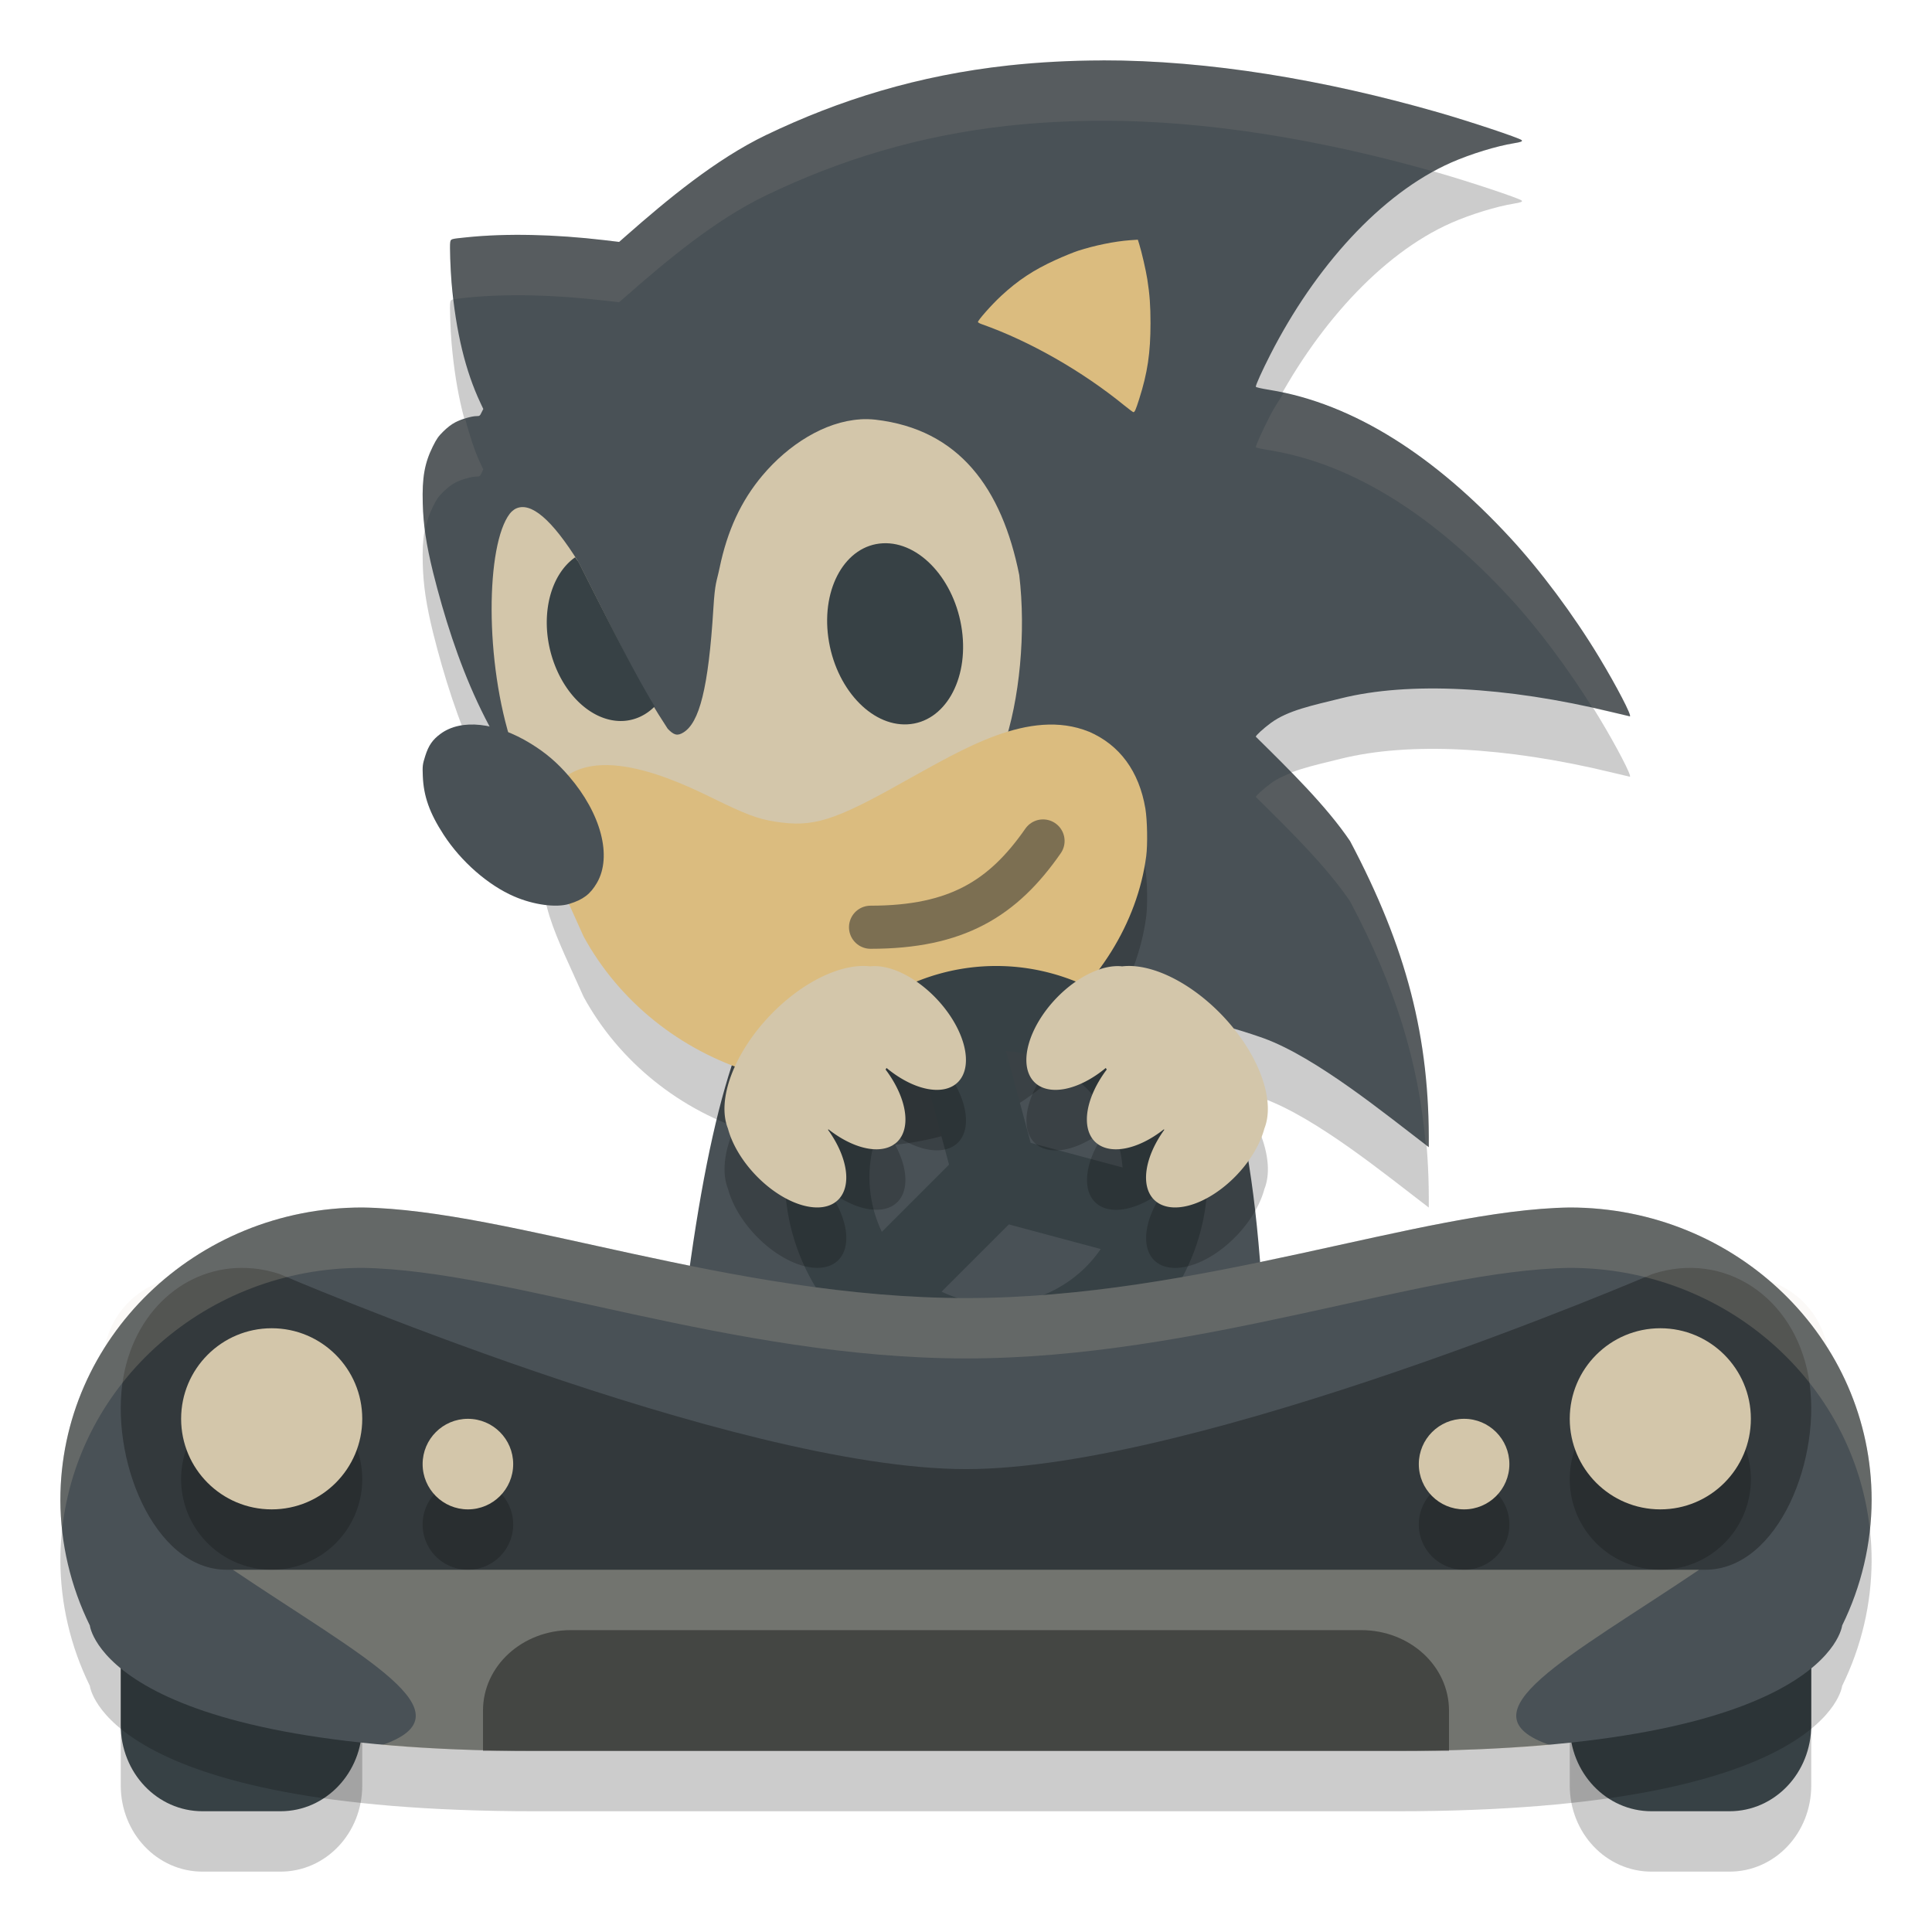 <svg xmlns="http://www.w3.org/2000/svg" width="32" height="32" version="1">
 <path style="opacity:0.2" d="m 18.261,2 c 1.755,-0.003 3.684,0.323 5.553,0.859 0.533,0.153 1.349,0.425 1.389,0.462 0.021,0.02 -0.012,0.033 -0.125,0.051 -0.291,0.047 -0.718,0.178 -1.039,0.319 -1.168,0.515 -2.26,1.735 -2.999,3.184 -0.136,0.267 -0.24,0.497 -0.24,0.53 0,0.01 0.085,0.029 0.224,0.052 1.412,0.229 2.751,1.113 3.978,2.438 0.514,0.555 1.059,1.286 1.486,1.993 0.288,0.477 0.548,0.977 0.507,0.977 -0.003,0 -0.14,-0.033 -0.304,-0.072 -1.754,-0.425 -3.356,-0.506 -4.481,-0.226 -0.474,0.118 -0.878,0.198 -1.163,0.409 -0.122,0.09 -0.247,0.205 -0.247,0.226 0.559,0.551 1.171,1.151 1.562,1.73 0.932,1.763 1.322,3.25 1.303,5.069 -0.722,-0.551 -1.862,-1.486 -2.736,-1.805 -1.03,-0.365 -1.947,-0.484 -3.216,-0.55 -0.353,-0.018 -1.666,-0.013 -1.68,0.018 -3.609,-0.027 -5.268,-1.424 -6.84,-3.152 C 8.105,13.443 7.535,11.924 7.173,10.48 7.059,10.015 7.011,9.693 7.002,9.334 6.99,8.91 7.033,8.67 7.168,8.397 7.232,8.268 7.259,8.229 7.344,8.145 7.411,8.079 7.478,8.028 7.541,7.995 7.645,7.941 7.813,7.892 7.895,7.892 c 0.048,0 0.054,-0.004 0.08,-0.059 L 8.005,7.774 7.956,7.67 C 7.713,7.153 7.551,6.505 7.479,5.68 7.46,5.453 7.447,5.068 7.457,5.013 c 0.011,-0.057 0.004,-0.055 0.278,-0.083 0.653,-0.067 1.445,-0.05 2.278,0.048 l 0.242,0.029 0.125,-0.11 c 0.665,-0.585 1.476,-1.26 2.308,-1.66 1.212,-0.582 2.517,-0.989 4.017,-1.153 0.498,-0.054 1.019,-0.082 1.556,-0.083 z"/>
 <path style="opacity:0.2" d="M 3.354,22.428 C 2.604,22.428 2,23.066 2,23.857 v 5.715 C 2,30.363 2.604,31 3.354,31 H 4.646 C 5.396,31 6,30.364 6,29.572 V 23.857 C 6,23.066 5.396,22.428 4.646,22.428 Z m 24,0 C 26.604,22.428 26,23.066 26,23.857 v 5.715 C 26,30.363 26.604,31 27.354,31 h 1.293 C 29.396,31 30,30.364 30,29.572 v -5.715 c 0,-0.791 -0.602,-1.43 -1.352,-1.43 z"/>
 <path style="fill:#495156" d="M 15.559,15 C 19.884,14.962 21,16.361 21,25 H 11 c 0.712,-8.68 1.728,-10.039 4.559,-10 z"/>
 <path style="fill:#495156" d="m 18.261,1 c 1.755,-0.003 3.684,0.323 5.553,0.859 0.533,0.153 1.349,0.425 1.389,0.462 0.021,0.02 -0.012,0.033 -0.125,0.051 -0.291,0.047 -0.718,0.178 -1.039,0.319 -1.168,0.515 -2.26,1.735 -2.999,3.184 -0.136,0.267 -0.24,0.497 -0.24,0.53 0,0.01 0.085,0.029 0.224,0.052 1.412,0.229 2.751,1.113 3.978,2.438 0.514,0.555 1.059,1.286 1.486,1.993 0.288,0.477 0.548,0.977 0.507,0.977 -0.003,0 -0.14,-0.033 -0.304,-0.072 -1.754,-0.425 -3.356,-0.506 -4.481,-0.226 -0.474,0.118 -0.878,0.198 -1.163,0.409 -0.122,0.09 -0.247,0.205 -0.247,0.226 0.559,0.551 1.171,1.151 1.562,1.73 0.932,1.763 1.322,3.25 1.303,5.069 -0.722,-0.551 -1.862,-1.486 -2.736,-1.805 -1.03,-0.365 -1.947,-0.484 -3.216,-0.55 -0.353,-0.018 -1.666,-0.013 -1.68,0.018 -3.609,-0.027 -5.268,-1.424 -6.84,-3.152 C 8.105,12.443 7.535,10.924 7.173,9.48 7.059,9.015 7.011,8.693 7.002,8.334 6.99,7.91 7.033,7.67 7.168,7.397 7.232,7.268 7.259,7.229 7.344,7.145 7.411,7.079 7.478,7.028 7.541,6.995 7.645,6.941 7.813,6.892 7.895,6.892 c 0.048,0 0.054,-0.004 0.08,-0.059 L 8.005,6.774 7.956,6.67 C 7.713,6.153 7.551,5.505 7.479,4.68 7.46,4.453 7.447,4.068 7.457,4.013 c 0.011,-0.057 0.004,-0.055 0.278,-0.083 0.653,-0.067 1.445,-0.05 2.278,0.048 l 0.242,0.029 0.125,-0.11 c 0.665,-0.585 1.476,-1.26 2.308,-1.66 1.212,-0.582 2.517,-0.989 4.017,-1.153 0.498,-0.054 1.019,-0.082 1.556,-0.083 z"/>
 <path style="fill:#d3c6aa" d="m 14.248,6.945 c 0.084,-0.005 0.168,-0.003 0.251,0.006 1.388,0.16 2.095,1.136 2.383,2.573 0.113,0.945 0.009,2.072 -0.266,2.857 -0.026,0.073 -0.037,0.123 -0.029,0.131 0.008,0.008 0.056,0.005 0.127,-0.006 0.043,-0.007 0.151,-0.007 0.239,-0.01 v 1.789 H 9.151 L 8.558,12.772 8.487,12.356 C 8.021,10.959 8.05,9.024 8.443,8.509 c 0.023,-0.031 0.067,-0.068 0.097,-0.083 0.25,-0.123 0.6,0.175 1.045,0.889 0.838,1.663 1.048,2.106 1.474,2.755 0.103,0.108 0.161,0.123 0.26,0.062 0.263,-0.161 0.415,-0.726 0.497,-2.058 0.027,-0.437 0.053,-0.43 0.103,-0.67 0.128,-0.616 0.355,-1.107 0.708,-1.527 0.428,-0.51 1.031,-0.894 1.621,-0.931 z"/>
 <path style="fill:#dbbc7f" d="m 18.846,3.97 0.022,0.07 c 0.04,0.126 0.112,0.437 0.135,0.585 0.04,0.253 0.053,0.442 0.053,0.727 0,0.493 -0.049,0.823 -0.188,1.259 -0.056,0.175 -0.073,0.216 -0.095,0.216 -0.007,0 -0.072,-0.048 -0.145,-0.107 -0.699,-0.571 -1.572,-1.07 -2.366,-1.35 -0.032,-0.011 -0.061,-0.027 -0.064,-0.035 -0.008,-0.023 0.228,-0.29 0.383,-0.433 0.28,-0.26 0.539,-0.431 0.902,-0.596 0.131,-0.06 0.299,-0.128 0.372,-0.152 0.275,-0.089 0.608,-0.157 0.859,-0.175 z"/>
 <path style="fill:#e69875" d="m 8.92,13.595 c 0.188,0.001 0.408,0.089 0.551,0.221 0.094,0.087 0.137,0.161 0.139,0.239 0.004,0.166 -0.194,0.228 -0.486,0.151 -0.201,-0.053 -0.394,-0.188 -0.46,-0.321 -0.084,-0.168 -0.002,-0.276 0.219,-0.288 0.012,-7.14e-4 0.025,-9.28e-4 0.037,-9.28e-4 z"/>
 <path style="fill:#e69875" d="m 8.903,13.602 c -0.221,0.002 -0.313,0.113 -0.233,0.28 0.057,0.118 0.259,0.259 0.453,0.317 0.086,0.026 0.256,0.038 0.314,0.023 0.107,-0.028 0.167,-0.09 0.167,-0.171 0,-0.113 -0.147,-0.269 -0.337,-0.358 -0.148,-0.069 -0.239,-0.092 -0.364,-0.091 z"/>
 <path style="fill:#e69875" d="m 16.747,14.027 c -0.191,0.001 -0.281,0.061 -0.43,0.282 -0.244,0.363 -0.496,0.605 -0.826,0.791 -0.262,0.148 -0.562,0.236 -0.856,0.25 -0.098,0.005 -0.196,0.018 -0.252,0.035 -0.08,0.023 -0.104,0.038 -0.176,0.11 -0.07,0.07 -0.087,0.097 -0.111,0.174 -0.015,0.05 -0.028,0.114 -0.028,0.141 0,0.028 0.013,0.091 0.028,0.141 0.024,0.077 0.041,0.104 0.111,0.174 0.07,0.07 0.097,0.087 0.174,0.111 0.086,0.027 0.234,0.035 0.362,0.019 0.316,-0.038 0.429,-0.061 0.668,-0.139 0.453,-0.148 0.851,-0.394 1.204,-0.745 0.237,-0.236 0.51,-0.602 0.561,-0.753 0.072,-0.216 -0.025,-0.446 -0.232,-0.548 -0.079,-0.039 -0.102,-0.044 -0.196,-0.043 z"/>
 <path style="fill:#e69875" d="m 16.553,17.064 c -0.007,5.24e-4 -0.015,10e-4 -0.02,0.002 -0.064,0.006 -0.141,0.012 -0.195,0.014 0.033,-0.002 0.074,-0.005 0.125,-0.01 0.025,-0.002 0.056,-0.004 0.091,-0.006 z"/>
 <path style="opacity:0.2" d="m 18.035,13.118 c 0.511,0.22 0.832,0.658 0.936,1.274 0.032,0.193 0.039,0.594 0.014,0.789 -0.146,1.108 -0.811,2.166 -1.789,2.87 -0.489,0.377 -0.785,0.479 -1.331,0.688 -0.537,0.176 -1.108,0.261 -1.743,0.261 -0.623,4.8e-4 -1.115,-0.069 -1.658,-0.235 -1.201,-0.367 -2.212,-1.181 -2.798,-2.255 -0.424,-0.961 -0.891,-1.781 -0.543,-2.37 0.563,-0.952 2.1,-0.204 2.696,0.087 0.537,0.263 0.732,0.336 1.014,0.381 0.634,0.101 0.978,-0.006 2.168,-0.678 0.926,-0.508 2.047,-1.211 3.035,-0.811 z"/>
 <path style="fill:#dbbc7f" d="m 18.035,12.118 c 0.511,0.22 0.832,0.658 0.936,1.274 0.032,0.193 0.039,0.594 0.014,0.789 -0.146,1.108 -0.811,2.166 -1.789,2.87 -0.489,0.377 -0.785,0.479 -1.331,0.688 -0.537,0.176 -1.108,0.261 -1.743,0.261 -0.623,4.8e-4 -1.115,-0.069 -1.658,-0.235 -1.201,-0.367 -2.212,-1.181 -2.798,-2.255 -0.424,-0.961 -0.891,-1.781 -0.543,-2.37 0.563,-0.952 2.1,-0.204 2.696,0.087 0.537,0.263 0.732,0.336 1.014,0.381 0.634,0.101 0.978,-0.006 2.168,-0.678 0.926,-0.508 2.047,-1.211 3.035,-0.811 z"/>
 <path style="fill:#495156" d="M 9.43,14.971 C 9.66,14.9 9.778,14.81 9.887,14.623 10.142,14.185 9.956,13.476 9.425,12.859 9.228,12.63 9.043,12.472 8.792,12.317 8.217,11.963 7.641,11.901 7.297,12.154 c -0.132,0.097 -0.198,0.192 -0.253,0.365 -0.045,0.141 -0.048,0.166 -0.041,0.335 0.013,0.334 0.112,0.613 0.346,0.973 0.288,0.443 0.736,0.835 1.167,1.021 0.323,0.14 0.697,0.19 0.914,0.123 z"/>
 <ellipse style="fill:#374145" cx="-13.3" cy="11.318" rx="1.108" ry="1.513" transform="matrix(-0.999,0.054,0.136,0.991,0,0)"/>
 <path style="opacity:0.5;fill:none;stroke:#1e2326;stroke-width:0.714;stroke-linecap:round" d="m 17.276,13.929 c -0.662,0.952 -1.429,1.429 -2.857,1.429"/>
 <path style="fill:#374145" d="M 3.354 21.428 C 2.604 21.428 2 22.066 2 22.857 L 2 28.572 C 2 29.363 2.604 30 3.354 30 L 4.646 30 C 5.396 30 6 29.364 6 28.572 L 6 22.857 C 6 22.066 5.396 21.428 4.646 21.428 L 3.354 21.428 z M 27.354 21.428 C 26.604 21.428 26 22.066 26 22.857 L 26 28.572 C 26 29.363 26.604 30 27.354 30 L 28.646 30 C 29.396 30 30 29.364 30 28.572 L 30 22.857 C 30 22.066 29.398 21.428 28.648 21.428 L 27.354 21.428 z"/>
 <path style="opacity:0.2" d="m 6,21 c -2.761,0 -5,2.17 -5,4.846 0.002,0.719 0.169,1.428 0.488,2.077 0,0 0.226,2.077 7.369,2.077 H 16 23.143 c 7.143,0 7.369,-2.077 7.369,-2.077 C 30.831,27.274 30.998,26.565 31,25.846 31,23.17 28.761,21 26,21 23.552,21.036 19.87,22.5 16,22.5 12.13,22.5 8.448,21.036 6,21 Z"/>
 <path style="fill:#374145" d="m 18.975,17.025 a 3.5,3.5 0 0 0 -4.95,0 3.5,3.5 0 0 0 0,4.95 3.5,3.5 0 0 0 4.95,0 3.5,3.5 0 0 0 0,-4.95 z m -0.99,0.99 A 2.1,2.1 0 0 1 18.593,19.337 l -1.522,-0.408 -0.408,-1.52 a 2.1,2.1 0 0 1 1.322,0.606 z m 0.246,2.673 a 2.1,2.1 0 0 1 -0.246,0.297 2.1,2.1 0 0 1 -2.389,0.409 l 1.114,-1.114 1.522,0.408 z m -2.92,-2.918 0.408,1.52 -1.113,1.113 a 2.1,2.1 0 0 1 0.408,-2.388 2.1,2.1 0 0 1 0.297,-0.245 z"/>
 <path style="opacity:0.1;fill:#d3c6aa" d="m 3.164,21.143 c -0.803,0 -1.45,0.637 -1.45,1.429 v 0.714 c 0,-0.791 0.646,-1.429 1.45,-1.429 h 1.387 c 0.803,0 1.45,0.637 1.45,1.429 v -0.714 c 0,-0.791 -0.646,-1.429 -1.45,-1.429 z m 24.286,0 c -0.803,0 -1.449,0.637 -1.449,1.429 v 0.714 c 0,-0.791 0.646,-1.429 1.45,-1.429 h 1.387 c 0.804,0 1.45,0.637 1.45,1.429 v -0.714 c 0,-0.791 -0.646,-1.429 -1.45,-1.429 h -1.387 z"/>
 <path style="opacity:0.2" d="m 14.342,17.001 a 1.038,1.886 43.487 0 0 -1.566,0.797 1.038,1.886 43.487 0 0 -0.717,1.896 1.246,0.703 46.563 0 0 0.473,0.785 1.246,0.703 46.563 0 0 1.357,0.389 1.246,0.703 46.563 0 0 -0.174,-1.154 1.038,1.886 43.487 0 0 0.008,-0.006 1.246,0.703 46.563 0 0 1.146,0.197 1.246,0.703 46.563 0 0 -0.201,-1.188 1.038,1.886 43.487 0 0 0.016,-0.027 1.246,0.703 46.563 0 0 1.188,0.23 1.246,0.703 46.563 0 0 -0.379,-1.396 1.246,0.703 46.563 0 0 -1.078,-0.518 1.038,1.886 43.487 0 0 -0.072,-0.006 z m 4.316,0 a 1.886,1.038 46.513 0 0 -0.072,0.006 0.703,1.246 43.437 0 0 -1.078,0.518 0.703,1.246 43.437 0 0 -0.379,1.396 0.703,1.246 43.437 0 0 1.188,-0.23 1.886,1.038 46.513 0 0 0.016,0.027 0.703,1.246 43.437 0 0 -0.201,1.188 0.703,1.246 43.437 0 0 1.146,-0.197 1.886,1.038 46.513 0 0 0.008,0.006 0.703,1.246 43.437 0 0 -0.174,1.154 0.703,1.246 43.437 0 0 1.357,-0.389 0.703,1.246 43.437 0 0 0.473,-0.785 1.886,1.038 46.513 0 0 -0.717,-1.896 1.886,1.038 46.513 0 0 -1.566,-0.797 z"/>
 <path style="fill:#d3c6aa" d="m 20.224,16.797 a 1.886,1.038 46.513 0 0 -1.638,-0.791 0.703,1.246 43.437 0 0 -1.079,0.516 0.703,1.246 43.437 0 0 -0.379,1.397 0.703,1.246 43.437 0 0 1.187,-0.23 1.886,1.038 46.513 0 0 0.016,0.026 0.703,1.246 43.437 0 0 -0.201,1.189 0.703,1.246 43.437 0 0 1.146,-0.198 1.886,1.038 46.513 0 0 0.009,0.006 0.703,1.246 43.437 0 0 -0.174,1.155 0.703,1.246 43.437 0 0 1.358,-0.389 0.703,1.246 43.437 0 0 0.473,-0.786 1.886,1.038 46.513 0 0 -0.718,-1.895 z"/>
 <path style="fill:#d3c6aa" d="m 12.775,16.797 a 1.038,1.886 43.487 0 1 1.638,-0.791 1.246,0.703 46.563 0 1 1.079,0.516 1.246,0.703 46.563 0 1 0.379,1.397 1.246,0.703 46.563 0 1 -1.187,-0.23 1.038,1.886 43.487 0 1 -0.016,0.026 1.246,0.703 46.563 0 1 0.201,1.189 1.246,0.703 46.563 0 1 -1.146,-0.198 1.038,1.886 43.487 0 1 -0.009,0.006 1.246,0.703 46.563 0 1 0.174,1.155 1.246,0.703 46.563 0 1 -1.358,-0.389 1.246,0.703 46.563 0 1 -0.473,-0.786 1.038,1.886 43.487 0 1 0.718,-1.895 z"/>
 <path style="fill:#495156" d="m 6,20 c -2.761,0 -5,2.17 -5,4.846 0.002,0.719 0.169,1.428 0.488,2.077 0,0 0.226,2.077 7.369,2.077 H 16 23.143 c 7.143,0 7.369,-2.077 7.369,-2.077 C 30.831,26.274 30.998,25.565 31,24.846 31,22.17 28.761,20 26,20 23.552,20.036 19.87,21.5 16,21.5 12.13,21.5 8.448,20.036 6,20 Z"/>
 <path style="opacity:0.3" d="M 4.189,21.009 C 3.17,20.911 2.258,21.638 2.046,22.797 1.804,24.122 2.535,26 3.756,26 H 16 28.244 c 1.221,0 1.951,-1.878 1.71,-3.203 -0.242,-1.325 -1.399,-2.084 -2.585,-1.695 0,0 -7.512,3.231 -11.369,3.231 -3.857,0 -11.369,-3.231 -11.369,-3.231 -0.148,-0.049 -0.296,-0.08 -0.442,-0.094 z"/>
 <path style="opacity:0.2" d="M 4.5,23 A 1.5,1.5 0 0 0 3,24.5 1.5,1.5 0 0 0 4.5,26 1.5,1.5 0 0 0 6,24.5 1.5,1.5 0 0 0 4.5,23 Z m 23,0 A 1.5,1.5 0 0 0 26,24.5 1.5,1.5 0 0 0 27.5,26 1.5,1.5 0 0 0 29,24.5 1.5,1.5 0 0 0 27.5,23 Z M 7.75,24.5 A 0.75,0.75 0 0 0 7,25.25 0.75,0.75 0 0 0 7.75,26 0.75,0.75 0 0 0 8.5,25.25 0.75,0.75 0 0 0 7.75,24.5 Z m 16.5,0 A 0.75,0.75 0 0 0 23.5,25.25 0.75,0.75 0 0 0 24.25,26 0.75,0.75 0 0 0 25,25.25 0.75,0.75 0 0 0 24.25,24.5 Z"/>
 <circle style="fill:#d3c6aa" cx="4.5" cy="23.5" r="1.5"/>
 <circle style="fill:#d3c6aa" cx="7.75" cy="24.25" r=".75"/>
 <path style="opacity:0.3;fill:#d3c6aa" d="m 3.857,26 c 2.15,1.45 4.002,2.381 2.461,2.907 C 7.051,28.965 7.885,29 8.857,29 H 16 23.143 c 0.972,0 1.806,-0.035 2.539,-0.093 C 24.141,28.381 25.993,27.45 28.143,26 H 16 Z"/>
 <path style="opacity:0.4" d="M 9.455,27 C 8.649,27 8,27.595 8,28.333 V 29 H 8.727 16 23.273 C 23.461,29 24,29 24,29 24,29 24,28.574 24,28.333 24,27.595 23.351,27 22.545,27 Z"/>
 <path style="fill:#374145" d="M 9.527 9.23 A 1.447 1.047 76.828 0 0 9.074 10.57 A 1.447 1.047 76.828 0 0 10.324 11.941 A 1.447 1.047 76.828 0 0 10.844 11.701 C 10.538 11.195 10.269 10.67 9.586 9.314 C 9.565 9.282 9.547 9.262 9.527 9.23 z"/>
 <circle style="fill:#d3c6aa" cx="-27.5" cy="23.5" r="1.5" transform="scale(-1,1)"/>
 <circle style="fill:#d3c6aa" cx="-24.25" cy="24.25" r=".75" transform="scale(-1,1)"/>
 <path style="fill:#d3c6aa;opacity:0.1" d="M 18.262 1 C 17.725 1.001 17.203 1.028 16.705 1.082 C 15.205 1.246 13.899 1.654 12.688 2.236 C 11.855 2.636 11.046 3.312 10.381 3.896 L 10.254 4.006 L 10.012 3.979 C 9.179 3.881 8.388 3.863 7.734 3.93 C 7.46 3.958 7.468 3.955 7.457 4.012 C 7.447 4.067 7.459 4.453 7.479 4.68 C 7.487 4.783 7.512 4.86 7.523 4.957 C 7.56 4.949 7.612 4.942 7.734 4.93 C 8.388 4.863 9.179 4.881 10.012 4.979 L 10.254 5.006 L 10.381 4.896 C 11.046 4.312 11.855 3.636 12.688 3.236 C 13.899 2.654 15.205 2.246 16.705 2.082 C 17.203 2.028 17.725 2.001 18.262 2 C 19.996 1.997 21.899 2.317 23.748 2.842 C 23.845 2.789 23.941 2.735 24.039 2.691 C 24.36 2.55 24.787 2.42 25.078 2.373 C 25.191 2.355 25.224 2.34 25.203 2.32 C 25.163 2.283 24.347 2.012 23.814 1.859 C 21.945 1.323 20.017 0.997 18.262 1 z M 21.26 6.508 C 21.189 6.633 21.107 6.746 21.041 6.875 C 20.905 7.142 20.801 7.373 20.801 7.406 C 20.801 7.416 20.886 7.434 21.025 7.457 C 22.437 7.686 23.775 8.569 25.002 9.895 C 25.478 10.409 25.972 11.076 26.383 11.732 C 26.487 11.756 26.586 11.767 26.691 11.793 C 26.856 11.833 26.993 11.865 26.996 11.865 C 27.037 11.865 26.777 11.366 26.488 10.889 C 26.061 10.182 25.516 9.45 25.002 8.895 C 23.843 7.643 22.585 6.792 21.26 6.508 z M 7.707 6.947 C 7.646 6.966 7.59 6.969 7.541 6.994 C 7.478 7.027 7.41 7.079 7.344 7.145 C 7.258 7.229 7.232 7.269 7.168 7.398 C 7.033 7.671 6.991 7.909 7.002 8.334 C 7.006 8.482 7.022 8.627 7.041 8.775 C 7.068 8.643 7.106 8.524 7.168 8.398 C 7.232 8.269 7.258 8.229 7.344 8.145 C 7.41 8.079 7.478 8.027 7.541 7.994 C 7.645 7.94 7.812 7.893 7.895 7.893 C 7.942 7.893 7.95 7.889 7.977 7.834 L 8.004 7.773 L 7.955 7.67 C 7.855 7.457 7.779 7.207 7.707 6.947 z M 21.393 12.799 C 21.266 12.848 21.148 12.901 21.049 12.975 C 20.927 13.065 20.801 13.18 20.801 13.201 C 21.36 13.752 21.972 14.353 22.363 14.932 C 23.111 16.345 23.496 17.588 23.615 18.961 C 23.63 18.972 23.652 18.989 23.666 19 C 23.684 17.181 23.296 15.694 22.363 13.932 C 22.109 13.556 21.758 13.173 21.393 12.799 z"/>
 <path style="opacity:0.2;fill:#d3c6aa" d="M 6 20 C 3.239 20 1 22.169 1 24.846 C 1 25.008 1.012 25.171 1.029 25.332 C 1.295 22.898 3.418 21 6 21 C 8.448 21.036 12.13 22.5 16 22.5 C 19.87 22.5 23.552 21.036 26 21 C 28.582 21 30.705 22.898 30.971 25.332 C 30.988 25.171 31 25.008 31 24.846 C 31 22.169 28.761 20 26 20 C 23.552 20.036 19.87 21.5 16 21.5 C 12.13 21.5 8.448 20.036 6 20 z"/>
</svg>

